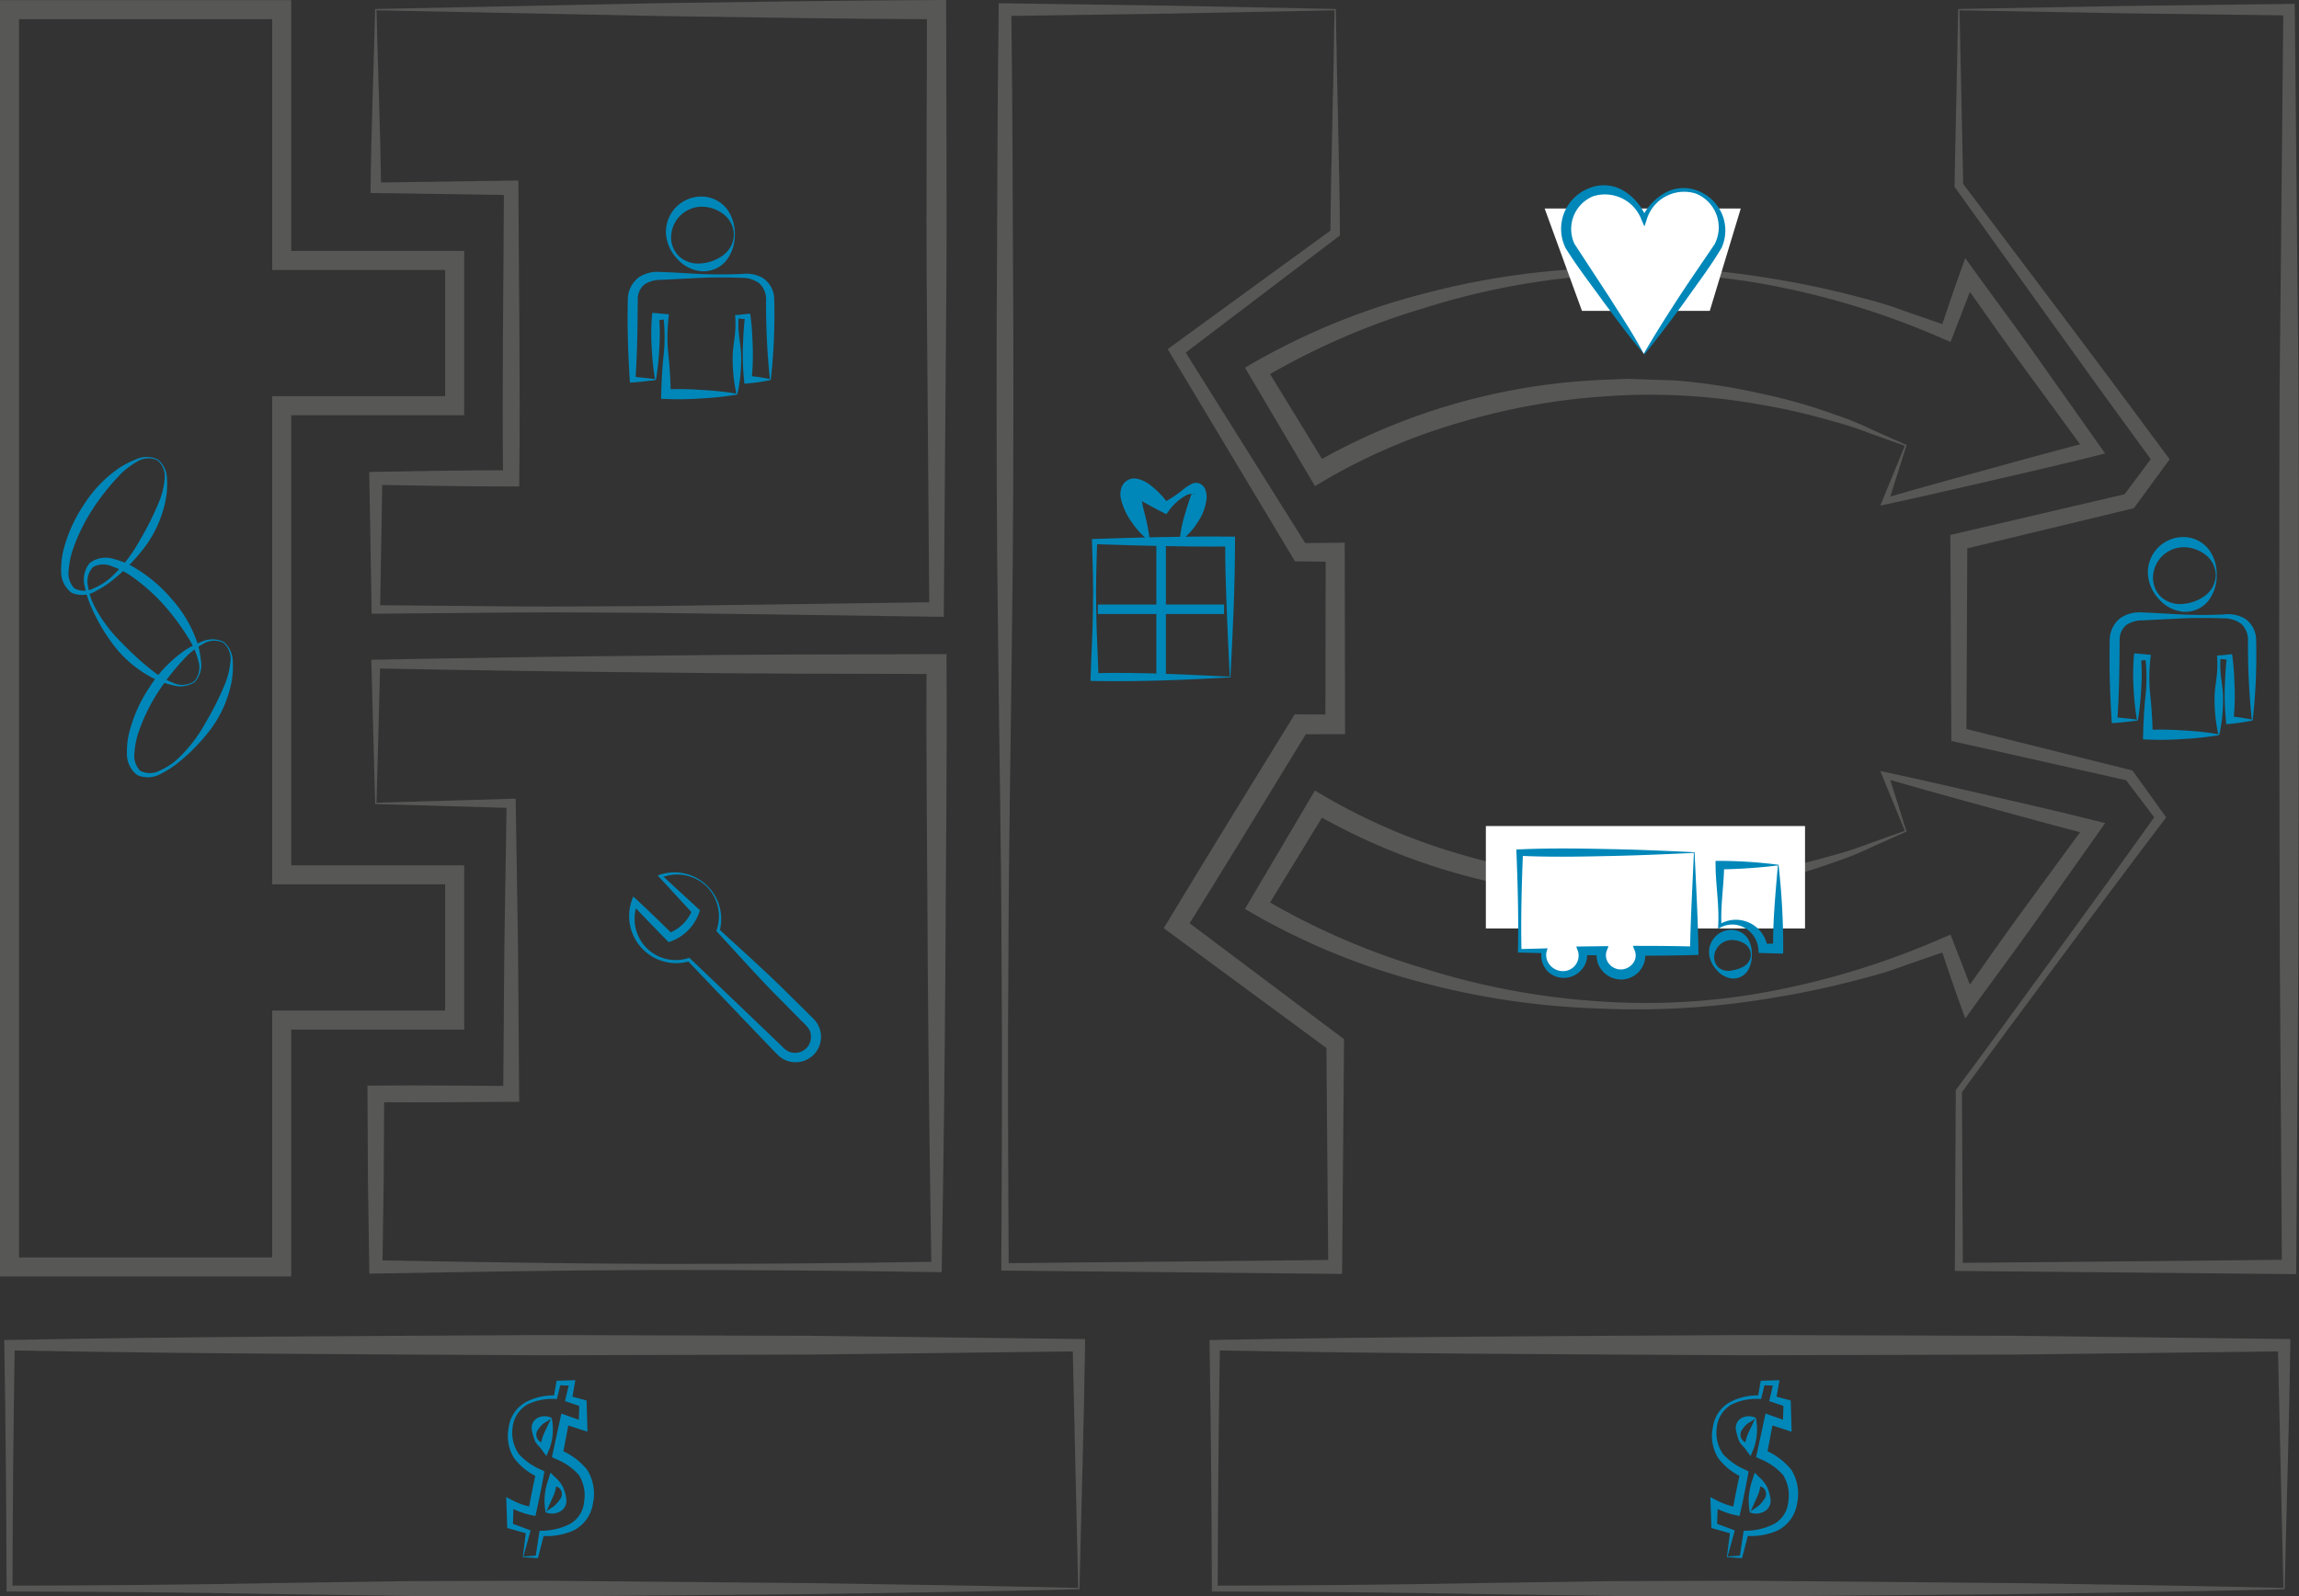 <svg xmlns="http://www.w3.org/2000/svg" viewBox="0 0 81.828 56.837"><rect x="0" y="0" width="81.828" height="56.837" fill="#333333" stroke="none"/><defs><style>.cls-1{fill:#575756;}.cls-2{fill:#0087b9;}.cls-3{fill:#fff;}</style></defs><title>Element 23</title><g id="Ebene_2" data-name="Ebene 2"><g id="Ebene_1-2" data-name="Ebene 1"><g id="Illustrationen"><path class="cls-1" d="M38.423,56.581c-3.099.077-6.247.126-9.406.171l-9.531.085-4.794-.014-4.799-.07c-3.196-.06-6.374-.088-9.552-.091H.234l0-.105q-.009-4.333-.08-8.666L.15,47.709l.189-.004c6.343-.12,12.687-.14,19.03-.174l9.515.026,9.515.114.223.003-.003.218C38.579,50.837,38.482,53.745,38.423,56.581Zm-.048-.048-.196-8.642.22.22-9.515.114-9.515.026c-6.343-.034-12.687-.054-19.03-.174l.185-.186q-.071,4.333-.08,8.666l-.105-.105c3.165-.003,6.33-.032,9.477-.091l4.716-.07,4.721-.014,9.499.085C31.935,56.408,35.13,56.456,38.375,56.533Z"/><path class="cls-1" d="M81.32,56.581c-3.099.077-6.247.126-9.406.171l-9.531.085-4.794-.014-4.799-.07c-3.196-.06-6.374-.088-9.552-.091h-.105l0-.105q-.009-4.333-.081-8.666l-.003-.182.189-.004c6.343-.12,12.687-.14,19.03-.174l9.515.026,9.515.114.223.003-.003.218C81.477,50.837,81.38,53.745,81.32,56.581Zm-.048-.048-.196-8.642.22.22-9.515.114-9.515.026c-6.343-.034-12.687-.054-19.03-.174l.185-.186q-.071,4.333-.08,8.666l-.105-.105c3.165-.003,6.33-.032,9.477-.091l4.716-.07,4.721-.014,9.499.085C74.833,56.408,78.028,56.456,81.272,56.533Z"/><path class="cls-2" d="M78.899,20.471a1.478,1.478,0,0,1-.284.902,1.055,1.055,0,0,1-.902.408,1.321,1.321,0,0,1-.865-.445,1.454,1.454,0,0,1-.396-.865,1.259,1.259,0,0,1,1.262-1.35,1.146,1.146,0,0,1,.906.444A1.477,1.477,0,0,1,78.899,20.471Zm-.034,0a.936.936,0,0,0-.404-.748,1.273,1.273,0,0,0-.748-.24,1.097,1.097,0,0,0-1.076.988.948.948,0,0,0,.288.788,1.02,1.02,0,0,0,.788.24,1.5,1.5,0,0,0,.751-.277A.938.938,0,0,0,78.865,20.471Z"/><path class="cls-2" d="M76.06,25.639a9.74,9.74,0,0,1-.118-1.12,7.771,7.771,0,0,1,.006-1.12l.014-.14.115.011.374.035.105.01-.011.085a6.097,6.097,0,0,0-.007,1.379c.05.46.07.919.085,1.379l-.172-.172a11.073,11.073,0,0,1,1.262.02,11.28,11.28,0,0,1,1.262.135v.034a11.28,11.28,0,0,1-1.262.135,11.096,11.096,0,0,1-1.262.02l-.177-.007.005-.165c.014-.46.035-.919.085-1.379a6.091,6.091,0,0,0-.007-1.379l.094.094-.374.034.129-.129a7.756,7.756,0,0,1,.006,1.12,9.785,9.785,0,0,1-.118,1.12Z"/><path class="cls-2" d="M80.149,25.639a25.625,25.625,0,0,1-.136-2.875.781.781,0,0,0-.236-.549,1.007,1.007,0,0,0-.618-.199c-.48-.018-.963-.021-1.445-.002l-1.443.073a1.026,1.026,0,0,0-.593.167.669.669,0,0,0-.233.512c-.008.928-.015,1.916-.083,2.872l-.101-.101c.272.018.544.053.816.084v.034c-.272.032-.544.067-.816.084l-.095.006-.007-.108c-.061-.971-.091-1.909-.067-2.906a1.006,1.006,0,0,1,.394-.738,1.229,1.229,0,0,1,.781-.187c.488.014.963.053,1.446.073s.961.018,1.444-.003a1.179,1.179,0,0,1,.755.154.923.923,0,0,1,.389.704,20.828,20.828,0,0,1-.12,2.903Z"/><path class="cls-2" d="M78.958,26.156a5.854,5.854,0,0,1-.134-1.379c.006-.23.048-.46.073-.69a3.663,3.663,0,0,0,.016-.69l-.003-.058.065-.004c.129-.007.258-.024.387-.037l.084-.009.015.108c.052.373.062.747.078,1.12a8.834,8.834,0,0,1-.042,1.12l-.135-.135a7.055,7.055,0,0,1,.803.118v.034a7.032,7.032,0,0,1-.803.118l-.122.012-.013-.147a8.815,8.815,0,0,1-.042-1.12c.017-.373.026-.747.078-1.12l.099.099c-.129-.013-.258-.03-.387-.037l.061-.061a3.638,3.638,0,0,0,.016.69c.026.23.068.46.073.69a5.848,5.848,0,0,1-.134,1.379Z"/><path class="cls-2" d="M26.154,8.348a1.478,1.478,0,0,1-.284.902,1.054,1.054,0,0,1-.902.408,1.321,1.321,0,0,1-.866-.445,1.454,1.454,0,0,1-.396-.865,1.259,1.259,0,0,1,1.262-1.35,1.147,1.147,0,0,1,.906.444A1.477,1.477,0,0,1,26.154,8.348Zm-.034,0a.936.936,0,0,0-.404-.748,1.273,1.273,0,0,0-.748-.24,1.097,1.097,0,0,0-1.076.988.948.948,0,0,0,.288.788,1.02,1.02,0,0,0,.788.24A1.497,1.497,0,0,0,25.72,9.1.938.938,0,0,0,26.121,8.348Z"/><path class="cls-2" d="M23.315,13.516a9.74,9.74,0,0,1-.118-1.12,7.769,7.769,0,0,1,.006-1.12l.014-.14.115.011.374.034.105.01-.011.085a6.085,6.085,0,0,0-.007,1.379c.05.46.07.919.085,1.379l-.172-.172a11.095,11.095,0,0,1,1.262.02,11.231,11.231,0,0,1,1.262.135V14.05a11.277,11.277,0,0,1-1.262.135,11.095,11.095,0,0,1-1.262.02l-.177-.007.005-.165c.014-.46.035-.919.085-1.379a6.085,6.085,0,0,0-.007-1.379l.094.094-.374.035.129-.129a7.784,7.784,0,0,1,.006,1.12,9.785,9.785,0,0,1-.118,1.12Z"/><path class="cls-2" d="M27.404,13.516a25.577,25.577,0,0,1-.136-2.875.782.782,0,0,0-.236-.549,1.007,1.007,0,0,0-.618-.199c-.48-.018-.963-.021-1.445-.002l-1.443.073a1.026,1.026,0,0,0-.593.167.669.669,0,0,0-.233.512c-.008.928-.015,1.917-.083,2.872l-.101-.101c.272.018.544.052.816.084v.034c-.272.032-.544.067-.816.084l-.095.006-.007-.108c-.061-.971-.091-1.909-.067-2.906a1.006,1.006,0,0,1,.394-.738,1.228,1.228,0,0,1,.781-.187c.488.014.963.053,1.446.073s.961.018,1.444-.003a1.177,1.177,0,0,1,.755.154.922.922,0,0,1,.389.704,20.827,20.827,0,0,1-.12,2.903Z"/><path class="cls-2" d="M26.213,14.033a5.854,5.854,0,0,1-.134-1.379c.006-.23.048-.46.073-.69a3.661,3.661,0,0,0,.016-.689l-.003-.058.065-.004c.129-.007.258-.024.387-.037l.084-.009.015.108c.052.373.062.747.078,1.12a8.813,8.813,0,0,1-.042,1.12l-.135-.135a7.033,7.033,0,0,1,.803.118v.034a7.032,7.032,0,0,1-.803.118l-.122.012-.013-.147a8.813,8.813,0,0,1-.042-1.12c.017-.373.026-.747.078-1.12l.099.099c-.129-.013-.258-.03-.387-.037l.061-.061a3.661,3.661,0,0,0,.016.689c.026.23.068.46.073.69a5.848,5.848,0,0,1-.134,1.379Z"/><path class="cls-1" d="M10.366,45.445H0V.004H10.366V8.933h6.156v5.85H10.366V30.806h6.156v5.85H10.366ZM.678,44.767h9.01V35.978h6.156V31.484H9.688V14.105h6.156V9.612H9.688V.683H.678Z"/><path class="cls-1" d="M13.401.368c.051,2.161.137,4.252.163,6.319L13.377,6.5l4.817-.071.257-.004.001.262c.014,3.448.069,6.896.031,10.343L18.48,17.32l-.286,0c-1.606-.001-3.211-.031-4.817-.058l.231-.231-.079,4.667-.152-.152,4.989.044c1.663.013,3.326-.011,4.989-.014l9.979-.137-.259.259L32.992,11.02c-.035-3.559,0-7.118,0-10.677l.343.343C30.05.675,26.761.617,23.45.57ZM13.353.32,23.262.117C26.604.07,29.967.013,33.335.001L33.677,0l0,.344c0,3.559.035,7.118,0,10.677l-.083,10.677-.002.263-.257-.004-9.979-.137c-1.663-.004-3.326-.028-4.989-.014l-4.989.044-.149.001-.003-.153L13.146,17.03l-.004-.227.235-.004c1.606-.028,3.211-.057,4.817-.058l-.289.289c-.037-3.448.018-6.896.031-10.343l.258.258-4.817-.071-.189-.003.002-.184C13.216,4.525,13.302,2.388,13.353.32Z"/><path class="cls-1" d="M13.401,28.578l4.793-.139.16-.005.003.167.082,5.172.039,5.171.002.282-.286.001c-1.606.007-3.211.031-4.817.014l.297-.297-.016,3.08-.046,3.08-.235-.235c3.326.058,6.653.119,9.979.127q4.989.01,9.979-.076l-.184.184q-.091-5.366-.13-10.732c-.012-3.577-.063-7.154-.041-10.731l.354.354c-3.326-.009-6.652-.005-9.979-.053-3.326-.027-6.653-.082-9.979-.144l.157-.157Zm-.048.048L13.22,23.643l-.004-.154.162-.003c3.326-.062,6.653-.117,9.979-.144,3.326-.047,6.652-.044,9.979-.053l.352-.001.002.355c.022,3.577-.028,7.154-.041,10.731q-.035,5.366-.129,10.732l-.003.187-.181-.003q-4.989-.079-9.979-.076c-3.326.009-6.653.069-9.979.127l-.232.004-.004-.239-.046-3.08-.016-3.08-.002-.294.299-.003c1.606-.017,3.211.007,4.817.014l-.283.283.039-5.171.082-5.172.163.163Z"/><path class="cls-1" d="M67.861,15.844l-.646,2.04-.133-.147c1.218-.356,2.441-.691,3.664-1.026,1.222-.339,2.445-.674,3.674-.99l-.151.415-2.252-3.076c-.751-1.025-1.474-2.07-2.212-3.104l.497-.069c-.249.686-.521,1.364-.783,2.046l-.091.238-.235-.095a28.351,28.351,0,0,0-6.02-1.89,23.824,23.824,0,0,0-6.305-.385A26.306,26.306,0,0,0,50.67,10.974a25.58,25.58,0,0,0-5.737,2.503l.101-.439,2.201,3.596-.5-.115a22.493,22.493,0,0,1,10.514-3.003l.687-.029.688.024c.458.025.917.012,1.372.068a21.493,21.493,0,0,1,2.708.439,19.066,19.066,0,0,1,2.629.751,10.695,10.695,0,0,1,1.285.522Zm-.062.026L66.52,15.414a11.529,11.529,0,0,0-1.264-.411,23.154,23.154,0,0,0-2.628-.604,22.218,22.218,0,0,0-5.351-.298,23.55,23.55,0,0,0-5.266.927,21.261,21.261,0,0,0-4.888,2.088l-.32.19-.18-.305-2.144-3.629-.166-.281.268-.157a24.315,24.315,0,0,1,5.951-2.441,27.701,27.701,0,0,1,6.322-.946,29.033,29.033,0,0,1,6.362.397,31.24,31.24,0,0,1,3.123.68,13.748,13.748,0,0,1,1.527.477l1.516.523-.327.143c.236-.691.463-1.385.712-2.071l.183-.503.314.434c.745,1.029,1.506,2.047,2.239,3.085l2.199,3.113.227.321-.379.094c-1.23.306-2.466.593-3.702.876-1.236.286-2.471.574-3.712.839l-.211.045.079-.192Z"/><path class="cls-1" d="M67.798,29.579l-.794-1.937-.079-.192.211.045c1.241.265,2.476.553,3.712.839,1.236.283,2.472.569,3.702.876l.379.094-.227.321-2.199,3.113c-.733,1.038-1.493,2.056-2.239,3.085l-.314.434-.183-.503c-.249-.686-.476-1.38-.712-2.071l.327.143-1.516.523a13.748,13.748,0,0,1-1.527.477,31.212,31.212,0,0,1-3.123.68,29.027,29.027,0,0,1-6.362.397,27.706,27.706,0,0,1-6.322-.946A24.319,24.319,0,0,1,44.58,32.516l-.268-.157.166-.281,2.144-3.629.18-.305.32.19a21.265,21.265,0,0,0,4.888,2.088,23.556,23.556,0,0,0,5.266.927,22.223,22.223,0,0,0,5.351-.298,23.154,23.154,0,0,0,2.628-.604,11.529,11.529,0,0,0,1.264-.411Zm.062.026-1.244.554a10.678,10.678,0,0,1-1.285.522,19.038,19.038,0,0,1-2.629.751,21.475,21.475,0,0,1-2.708.439c-.455.056-.915.043-1.372.068l-.688.024-.687-.029A22.493,22.493,0,0,1,46.734,28.93l.5-.115L45.034,32.411l-.101-.439A25.575,25.575,0,0,0,50.67,34.475a26.306,26.306,0,0,0,6.197,1.172,23.824,23.824,0,0,0,6.305-.385,28.351,28.351,0,0,0,6.02-1.89l.235-.095.091.238c.262.681.533,1.359.783,2.045l-.497-.069c.738-1.034,1.462-2.079,2.212-3.104l2.252-3.075.151.415c-1.228-.316-2.451-.651-3.674-.99-1.223-.335-2.446-.67-3.664-1.026l.133-.147Z"/><path class="cls-1" d="M47.499.368,41.588.484,35.77.57l.226-.226c.051,3.73.045,7.46.071,11.19.006,3.73.003,7.46-.051,11.19-.037,3.73-.114,7.46-.122,11.19-.032,3.73-.011,7.46.008,11.19l-.131-.131,11.753-.117-.248.248-.066-7.952.127.252L41.674,33.232l-.253-.186.164-.272c1.449-2.4,2.921-4.785,4.392-7.171l.104-.168.196,0,1.246.002-.349.349.011-6.125L47.523,20l-1.246-.013-.185-.002L46,19.832,41.675,12.62l-.114-.191.176-.128L47.422,8.16l-.068.136C47.374,5.691,47.465,3.051,47.499.368Zm.048-.048c.034,2.618.125,5.28.146,7.977l.001.084-.069.052-5.6,4.255.062-.319,4.469,7.124-.278-.155,1.246-.013.338-.003.001.342.011,6.125.001.349-.35.001-1.246.002.3-.168c-1.461,2.392-2.92,4.786-4.402,7.165l-.088-.458L47.71,36.901l.128.096-.001.156-.066,7.952-.002.25-.246-.002L35.77,45.236l-.132-.001.001-.13c.019-3.73.04-7.46.008-11.19-.009-3.73-.086-7.46-.122-11.19-.054-3.73-.058-7.46-.051-11.19.025-3.73.02-7.46.071-11.19l.003-.229L35.77.118l5.935.085Z"/><path class="cls-1" d="M69.746.368l.131,6.234-.03-.092c2.426,3.222,4.864,6.435,7.259,9.681l.118.16-.118.162L76.01,18.012l-.06.082-.101.024-6.058,1.46.232-.294-.033,6.881-.207-.262L75.83,27.414l.071.018.04.056,1.084,1.508L77.1,29.1l-.075.099Q75.197,31.61,73.401,34.044c-1.202,1.619-2.408,3.235-3.591,4.869l.021-.065.033,6.258-.143-.143L81.475,44.85l-.256.256-.075-11.19-.023-11.19c.016-3.73-.009-7.46.04-11.19l.109-11.19.204.204L75.652.474ZM69.698.32,75.544.213,81.475.14l.202-.003.002.207.109,11.19c.049,3.73.024,7.46.04,11.19l-.023,11.19-.075,11.19-.002.258-.254-.002L69.722,45.249l-.144-.001.001-.142.033-6.258V38.81l.021-.029c1.206-1.616,2.389-3.25,3.575-4.881q1.785-2.442,3.541-4.905l0,.203-1.12-1.48.112.074-6.081-1.366-.206-.046-.001-.216-.033-6.881-.001-.239.234-.054L75.72,17.573l-.16.106,1.109-1.489,0,.321c-2.383-3.254-4.721-6.541-7.072-9.818l-.031-.044.001-.049Z"/><path class="cls-2" d="M18.605,55.437l.119-.918.059.088-.672-.191-.056-.016-.003-.077-.027-.807-.007-.217.198.103a2.565,2.565,0,0,0,.758.263l-.165.112c.079-.449.169-.896.268-1.341l.075.156a2.196,2.196,0,0,1-.867-.697,1.508,1.508,0,0,1-.175-1.092,1.203,1.203,0,0,1,.61-.887,2.125,2.125,0,0,1,1.054-.235l-.063.051.089-.511.011-.062.068-.002.484-.015.115-.004-.021.119-.1.575-.086-.134.525.14.082.022.003.1.023.8.006.212-.221-.072-.625-.202.197-.126-.235,1.239-.097-.197a2.438,2.438,0,0,1,.959.699,1.599,1.599,0,0,1,.221,1.189,1.298,1.298,0,0,1-.687.982,2.315,2.315,0,0,1-1.141.195l.089-.073-.215.829-.01.04-.035-.003Zm.026-.022L19.11,55.38l-.045.037.128-.847.01-.069.079-.003a2.247,2.247,0,0,0,1.013-.246.999.999,0,0,0,.496-.795,1.362,1.362,0,0,0-.187-.943,2.142,2.142,0,0,0-.832-.575l-.127-.063.029-.135.267-1.232.04-.182.158.056.672.238-.215.141.024-.8.085.122L20.22,49.92l-.11-.037.023-.098.135-.568.094.116-.484-.015.079-.064-.122.504-.012.051-.05-.001a2.006,2.006,0,0,0-1.003.196,1.077,1.077,0,0,0-.525.819,1.332,1.332,0,0,0,.223.946,2.293,2.293,0,0,0,.815.567l.094.05-.019.106c-.081.449-.17.896-.27,1.34l-.032.139-.134-.026a2.835,2.835,0,0,1-.831-.316l.191-.114-.027.807-.059-.093.615.229.075.028-.017.061Z"/><path class="cls-2" d="M19.61,50.502c-.095.093-.236.144-.3.207a1.083,1.083,0,0,0-.175.213.291.291,0,0,0,.018.338c.062.097.219.129.326.155l.004.001-.226.102C19.241,51.194,19.408,50.969,19.61,50.502Zm.025-.022a1.973,1.973,0,0,1-.078,1.1l-.109.259-.117-.156-.003-.004c-.09-.147-.197-.222-.277-.354a1.959,1.959,0,0,1-.124-.43.403.403,0,0,1,.241-.431A.572.572,0,0,1,19.635,50.48Z"/><path class="cls-2" d="M19.445,53.82c.101-.096.235-.155.309-.23a1.181,1.181,0,0,0,.194-.236.29.29,0,0,0-.017-.351c-.079-.093-.245-.108-.345-.172l.223-.098a1.353,1.353,0,0,1-.097.489Zm-.025.023a2.262,2.262,0,0,1-.036-.53,2.307,2.307,0,0,1,.134-.639l.076-.244.147.146a1.299,1.299,0,0,1,.294.36,1.562,1.562,0,0,1,.125.454.438.438,0,0,1-.255.439A.595.595,0,0,1,19.421,53.843Z"/><path class="cls-2" d="M61.464,55.437l.119-.918.058.088-.672-.191-.056-.016-.002-.077-.027-.807-.007-.217.198.103a2.565,2.565,0,0,0,.758.263l-.165.112c.079-.449.169-.896.268-1.341l.075.156a2.196,2.196,0,0,1-.867-.697,1.508,1.508,0,0,1-.175-1.092,1.203,1.203,0,0,1,.61-.887,2.126,2.126,0,0,1,1.054-.235l-.063.051.089-.511.011-.062.068-.002.484-.015.115-.004-.021.119-.1.575-.086-.134.525.14.082.022.003.1.023.8.006.212-.221-.072-.625-.202.197-.126-.235,1.239-.097-.197a2.437,2.437,0,0,1,.959.699,1.598,1.598,0,0,1,.221,1.189,1.298,1.298,0,0,1-.687.982,2.315,2.315,0,0,1-1.141.195l.089-.073-.215.829-.01.04-.035-.003Zm.026-.022.479-.036-.045.037.128-.847.01-.069.079-.003a2.247,2.247,0,0,0,1.014-.246.999.999,0,0,0,.496-.795,1.362,1.362,0,0,0-.187-.943,2.142,2.142,0,0,0-.832-.575l-.127-.063.029-.135.267-1.232.04-.182.158.056.672.238-.215.141.024-.8.085.122L63.08,49.92l-.11-.037.023-.098.135-.568.094.116-.484-.015.079-.064-.122.504-.012.051-.05-.001a2.006,2.006,0,0,0-1.003.196,1.077,1.077,0,0,0-.525.819,1.332,1.332,0,0,0,.223.946,2.293,2.293,0,0,0,.815.567l.094.05-.019.106c-.081.449-.17.896-.27,1.34l-.032.139-.134-.026a2.834,2.834,0,0,1-.831-.316l.191-.114-.027.807-.059-.093.615.229.075.028-.017.061Z"/><path class="cls-2" d="M62.469,50.502c-.095.093-.236.144-.3.207a1.083,1.083,0,0,0-.175.213.291.291,0,0,0,.018.338c.062.097.219.129.326.155l.004.001-.226.102C62.1,51.194,62.267,50.969,62.469,50.502Zm.025-.022a1.972,1.972,0,0,1-.078,1.1l-.109.259-.117-.156-.003-.004c-.09-.147-.197-.222-.277-.354a1.959,1.959,0,0,1-.124-.43.403.403,0,0,1,.241-.431A.572.572,0,0,1,62.495,50.48Z"/><path class="cls-2" d="M62.305,53.82c.101-.096.235-.155.309-.23a1.181,1.181,0,0,0,.194-.236.29.29,0,0,0-.017-.351c-.079-.093-.245-.108-.345-.172l.223-.098a1.353,1.353,0,0,1-.097.489Zm-.025.023a2.262,2.262,0,0,1-.036-.53,2.307,2.307,0,0,1,.134-.639l.076-.244.147.146a1.299,1.299,0,0,1,.294.36,1.562,1.562,0,0,1,.125.454.438.438,0,0,1-.255.439A.595.595,0,0,1,62.28,53.843Z"/><path class="cls-2" d="M5.622,16.36a.928.928,0,0,1,.323.731,2.915,2.915,0,0,1-.073.822A4.147,4.147,0,0,1,5.202,19.41,6.607,6.607,0,0,1,4.079,20.598a3.615,3.615,0,0,1-.683.453.935.935,0,0,1-.847.054.935.935,0,0,1-.372-.795,2.74,2.74,0,0,1,.112-.837,5.186,5.186,0,0,1,.693-1.5,4.544,4.544,0,0,1,1.117-1.21,2.988,2.988,0,0,1,.723-.401A.925.925,0,0,1,5.622,16.36Zm-.018.028a.763.763,0,0,0-.744.059,2.621,2.621,0,0,0-.616.484,8.413,8.413,0,0,0-.969,1.23,6.698,6.698,0,0,0-.681,1.401,2.913,2.913,0,0,0-.149.746.763.763,0,0,0,.204.639.736.736,0,0,0,.697-.007,2.245,2.245,0,0,0,.655-.433,5.125,5.125,0,0,0,.963-1.252,10.336,10.336,0,0,0,.703-1.404,2.682,2.682,0,0,0,.188-.761A.761.761,0,0,0,5.604,16.388Z"/><path class="cls-2" d="M6.937,24.28a.928.928,0,0,1-.791.115,2.918,2.918,0,0,1-.772-.29,4.151,4.151,0,0,1-1.262-1.048,6.609,6.609,0,0,1-.844-1.4,3.605,3.605,0,0,1-.253-.779.935.935,0,0,1,.175-.83.935.935,0,0,1,.866-.145,2.732,2.732,0,0,1,.776.332,5.182,5.182,0,0,1,1.26,1.07,4.543,4.543,0,0,1,.866,1.4,2.981,2.981,0,0,1,.193.804A.925.925,0,0,1,6.937,24.28Zm-.022-.025a.763.763,0,0,0,.143-.732,2.628,2.628,0,0,0-.301-.723A8.399,8.399,0,0,0,5.83,21.536,6.712,6.712,0,0,0,4.663,20.505a2.916,2.916,0,0,0-.679-.343.763.763,0,0,0-.671.025.736.736,0,0,0-.18.674,2.246,2.246,0,0,0,.241.747,5.128,5.128,0,0,0,.948,1.264,10.325,10.325,0,0,0,1.164,1.054,2.681,2.681,0,0,0,.683.386A.761.761,0,0,0,6.914,24.255Z"/><path class="cls-2" d="M7.963,22.852a.929.929,0,0,1,.323.731,2.923,2.923,0,0,1-.072.822,4.15,4.15,0,0,1-.671,1.497A6.604,6.604,0,0,1,6.42,27.09a3.609,3.609,0,0,1-.683.453.935.935,0,0,1-.847.054.935.935,0,0,1-.372-.795,2.737,2.737,0,0,1,.112-.837,5.186,5.186,0,0,1,.693-1.5,4.544,4.544,0,0,1,1.117-1.21,2.985,2.985,0,0,1,.723-.401A.926.926,0,0,1,7.963,22.852Zm-.018.029a.763.763,0,0,0-.744.059,2.624,2.624,0,0,0-.616.484,8.401,8.401,0,0,0-.969,1.23,6.707,6.707,0,0,0-.681,1.401,2.916,2.916,0,0,0-.149.746.762.762,0,0,0,.204.639.736.736,0,0,0,.698-.007,2.247,2.247,0,0,0,.655-.433,5.131,5.131,0,0,0,.963-1.252A10.353,10.353,0,0,0,8.01,24.345a2.695,2.695,0,0,0,.188-.761A.762.762,0,0,0,7.945,22.88Z"/><path class="cls-2" d="M25.157,31.568a1.5,1.5,0,0,0-1.625-.319l.021-.095,1.302,1.199.059.055-.029.083a1.675,1.675,0,0,1-.994,1.019l-.092.033-.066-.068c-.413-.42-.826-.841-1.226-1.275l.19-.042a1.465,1.465,0,0,0,1.807,1.951l.032-.011.027.025L26.653,36.12l1.043 1c.184.181.312.33.502.354a.568.568,0,0,0,.508-.161.579.579,0,0,0,.149-.505c-.025-.185-.171-.307-.355-.491l-1.015-1.027c-.668-.694-1.313-1.41-1.965-2.12l-.025-.028.011-.03A1.502,1.502,0,0,0,25.157,31.568Zm.024-.024a1.651,1.651,0,0,1,.433,1.6L25.6,33.087c.71.652,1.427,1.297,2.12,1.965l1.028,1.015c.089.091.162.154.265.269a.93.93,0,0,1,.192.401.902.902,0,0,1-.253.822.903.903,0,0,1-1.214.049c-.112-.102-.176-.177-.266-.266L26.473,36.3l-1.994-2.091.059.015a1.677,1.677,0,0,1-2.058-2.144l.057-.164.133.122c.434.4.855.813,1.275,1.226l-.159-.035A1.47,1.47,0,0,0,24.64,32.4l.03.138-1.199-1.302-.063-.068.084-.027A1.655,1.655,0,0,1,25.181,31.544Z"/><path class="cls-2" d="M43.794,24.116c-1.525.087-3.194.16-4.835.129l-.144-.003.004-.138c.021-.804.077-1.608.082-2.412.017-.804-.007-1.608-.034-2.412l-.003-.09.096-.003c1.608-.052,3.216-.099,4.823-.082l.175.002V19.28C43.957,20.931,43.874,22.584,43.794,24.116Zm-.024-.024c-.079-1.684-.162-3.247-.163-4.811l.175.175c-1.608.017-3.216-.03-4.823-.082l.093-.093c-.027.804-.051,1.608-.034,2.412.005.804.06,1.608.082,2.412l-.14-.14C40.533,23.932,42.08,24.005,43.771,24.092Z"/><path class="cls-2" d="M41.997,19.196a4.084,4.084,0,0,1,.163-.835c.073-.257.157-.518.229-.717.017-.043.029-.089.046-.083a.119.119,0,0,0,.071.036c.023.002.027-.012.008-.016a.532.532,0,0,0-.339.078,1.886,1.886,0,0,0-.594.558l-.068.09-.176-.09c-.25-.127-.491-.262-.708-.381a.678.678,0,0,0-.247-.091.024.024,0,0,0,.017.002.113.113,0,0,0,.071-.015.223.223,0,0,0,.126-.128c.014-.05.007-.007.011.029a6.409,6.409,0,0,0,.154.727,7.374,7.374,0,0,1,.159.837l-.059.033a3.088,3.088,0,0,1-.587-.651,2.331,2.331,0,0,1-.383-.844.775.775,0,0,1,.027-.383.707.707,0,0,1,.091-.154.592.592,0,0,1,.17-.125.648.648,0,0,1,.173-.04,1.001,1.001,0,0,1,.121.01,1.164,1.164,0,0,1,.503.255,2.906,2.906,0,0,1,.605.64H41.337a5.073,5.073,0,0,0,.719-.463,1.48,1.48,0,0,1,.41-.268.359.359,0,0,1,.213,0,.377.377,0,0,1,.206.187.754.754,0,0,1,.062.329,1.802,1.802,0,0,1-.308.854,2.355,2.355,0,0,1-.583.652Z"/><rect class="cls-2" x="41.158" y="19.39" width="0.339" height="4.603"/><rect class="cls-2" x="39.075" y="21.522" width="4.494" height="0.339"/><rect class="cls-3" x="52.886" y="29.409" width="11.36" height="3.646"/><path class="cls-2" d="M62.353,33.99a1.038,1.038,0,0,1-.148.573.615.615,0,0,1-.573.272.853.853,0,0,1-.537-.308,1.013,1.013,0,0,1-.26-.537.794.794,0,0,1,.797-.885.694.694,0,0,1,.577.308A1.032,1.032,0,0,1,62.353,33.99Zm-.034,0a.491.491,0,0,0-.268-.419.855.855,0,0,0-.419-.104.633.633,0,0,0-.612.523.498.498,0,0,0,.152.459.555.555,0,0,0,.459.104,1.288,1.288,0,0,0,.423-.14A.493.493,0,0,0,62.319,33.99Z"/><path class="cls-3" d="M60.302,30.354h-6.21v3.497h.875a.669.669,0,0,0-.028.139.704.704,0,0,0,1.409,0,.669.669,0,0,0-.028-.139h.698a.669.669,0,0,0-.028.139.704.704,0,1,0,1.409,0,.675.675,0,0,0-.028-.139h1.932Z"/><path class="cls-2" d="M60.29,30.366c-1.082.049-2.123.095-3.145.113-1.026.023-2.033.037-3.053-.01l.115-.115c-.046,1.166-.079,2.331-.053,3.497l-.062-.062.875-.023.118-.003-.035.105a.545.545,0,0,0,.127.502.6.6,0,0,0,.466.204.552.552,0,0,0,.526-.693l-.066-.182.217-.003.698-.009.232-.003-.073.198a.472.472,0,0,0,.104.444.536.536,0,0,0,.414.189.549.549,0,0,0,.408-.194.462.462,0,0,0,.097-.436l-.081-.211.253.001c.644.001,1.288.005,1.932.024l-.15.15C60.171,32.723,60.239,31.581,60.29,30.366Zm.024-.024c.051,1.117.119,2.306.138,3.509l.002.146-.153.004c-.644.019-1.288.023-1.932.025l.171-.21a.863.863,0,0,1-.848,1.057.885.885,0,0,1-.677-.329.802.802,0,0,1-.158-.725l.159.195-.698-.009.15-.184a.777.777,0,0,1-.175.702.839.839,0,0,1-.651.292.791.791,0,0,1-.76-.981l.083.102-.875-.023-.063-.002.001-.06c.026-1.166-.007-2.331-.053-3.497l-.004-.11.119-.005c1.049-.047,2.112-.034,3.157-.01C58.297,30.247,59.326,30.293,60.314,30.342Z"/><path class="cls-2" d="M63.279,30.812a19.424,19.424,0,0,1-2.063.14l.151-.151c-.005.722-.136,1.445-.093,2.167l-.087-.051a1.135,1.135,0,0,1,1.726.834l-.163-.147.541-.015-.179.179C63.098,32.822,63.187,31.891,63.279,30.812Zm.024-.024a26.282,26.282,0,0,1,.167,2.979l-.003.184-.177-.005-.541-.015-.152-.004-.012-.142a.951.951,0,0,0-.445-.726.891.891,0,0,0-.898-.041l-.093.052.006-.103c.043-.722-.089-1.445-.093-2.167l-.001-.151.153,0A16.623,16.623,0,0,1,63.303,30.788Z"/><polygon class="cls-3" points="60.856 11.068 56.307 11.068 54.978 7.423 61.959 7.423 60.856 11.068"/><path class="cls-3" d="M58.517,12.607l2.547-3.694A1.402,1.402,0,0,0,59.89,6.746a1.655,1.655,0,0,0-1.373,1.06h0a1.655,1.655,0,0,0-1.373-1.06A1.402,1.402,0,0,0,55.97,8.913l2.547,3.694Z"/><path class="cls-2" d="M58.503,12.598c.39-.675.807-1.332,1.23-1.983.419-.644.881-1.304,1.292-1.916a1.295,1.295,0,0,0-.664-1.807,1.391,1.391,0,0,0-1.757.949l-.075.221L58.431,7.84a1.388,1.388,0,0,0-1.722-.854A1.258,1.258,0,0,0,56.04,8.683l1.262,1.93C57.711,11.267,58.161,11.928,58.503,12.598Zm.028.019c-.541-.61-.973-1.229-1.447-1.855-.459-.641-.921-1.226-1.358-1.926a1.551,1.551,0,0,1-.047-1.274,1.567,1.567,0,0,1,.918-.875,1.365,1.365,0,0,1,1.242.136,1.955,1.955,0,0,1,.765.949h-.173a1.993,1.993,0,0,1,.801-.889,1.362,1.362,0,0,1,1.171-.102,1.54,1.54,0,0,1,.876.811,1.507,1.507,0,0,1-.001,1.228c-.418.701-.878,1.296-1.329,1.94C59.489,11.389,59.023,12.012,58.531,12.617Z"/></g></g></g></svg>